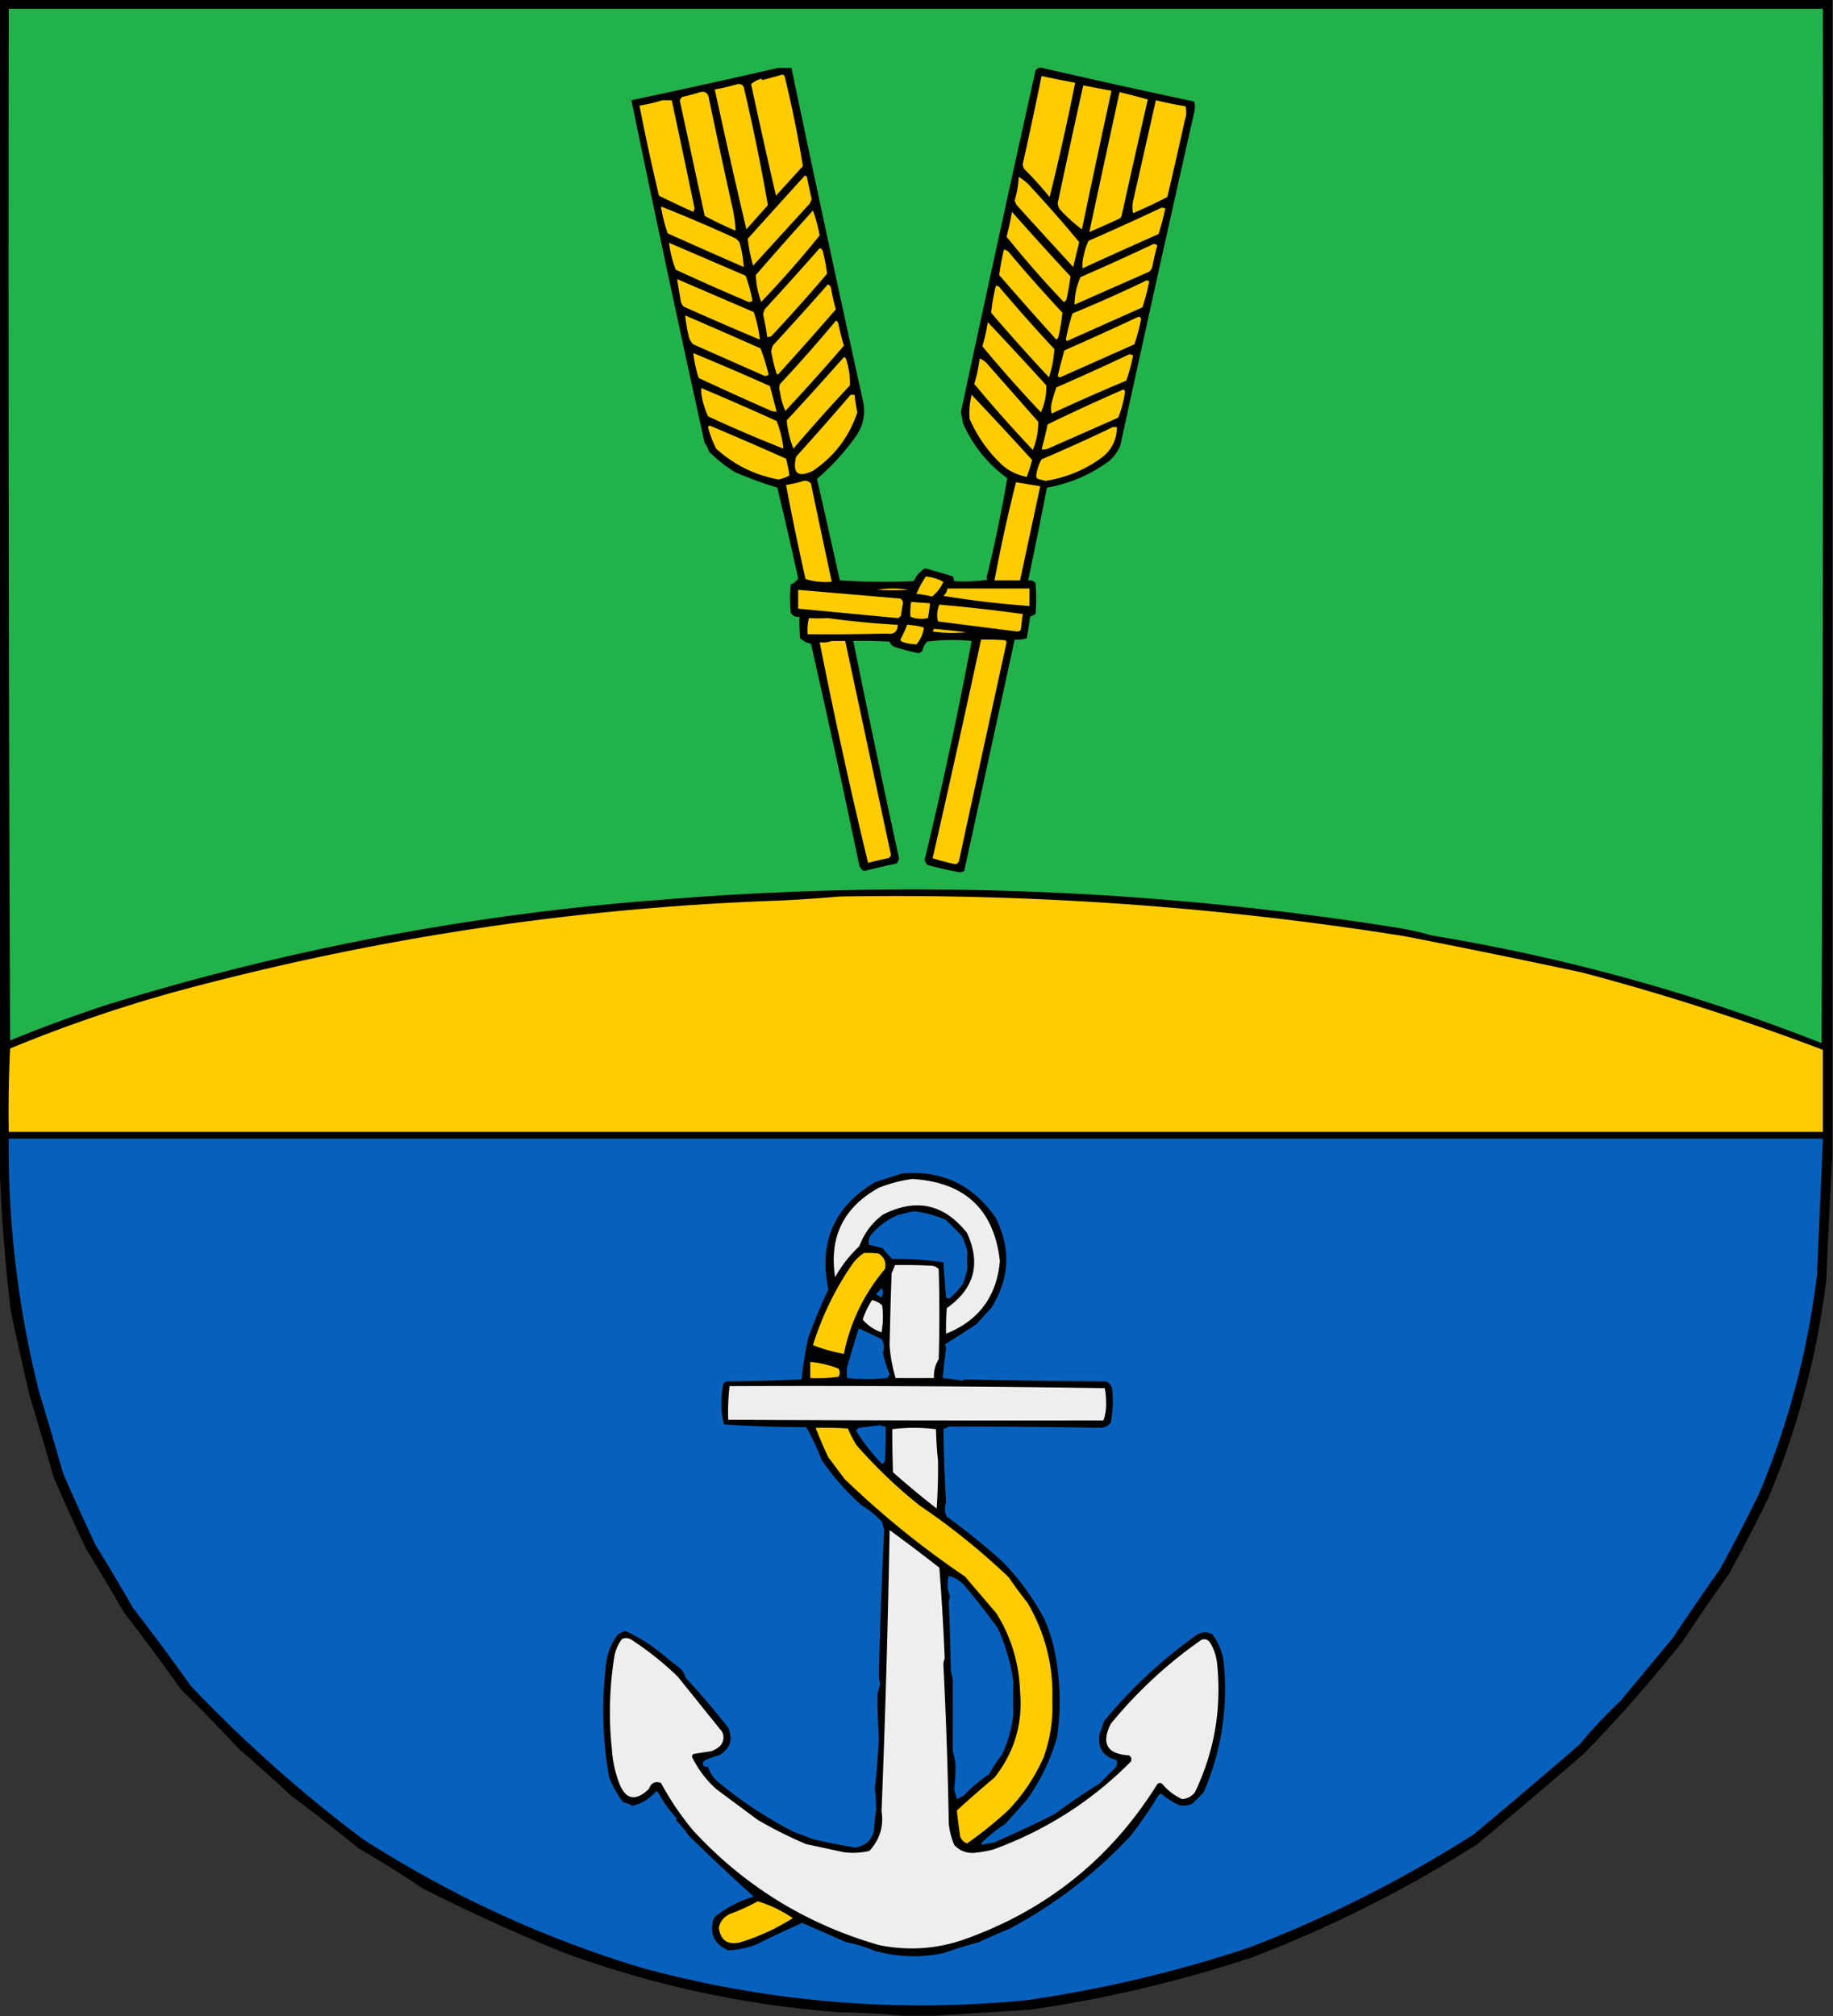<svg xmlns="http://www.w3.org/2000/svg" width="1363" height="1499" style="shape-rendering:geometricPrecision;text-rendering:geometricPrecision;image-rendering:optimizeQuality;fill-rule:evenodd;clip-rule:evenodd"><rect width="100%" height="100%" fill="#333333" stroke="none"/><path style="opacity:1" d="M-.5-.5h1363v860a6202.152 6202.152 0 0 0-4.5 92c-6.84 56.03-21.17 110.03-43 162-9.26 18.91-18.93 37.58-29 56a2138.505 2138.505 0 0 0-35 51 1085.398 1085.398 0 0 1-73.5 83.5c-26.15 22.57-52.48 44.9-79 67-52.72 33.53-108.383 61.53-167 84a957.831 957.831 0 0 1-165 39c-23.818 1.57-47.485 3.07-71 4.5h-25a575.92 575.92 0 0 0-46-2.5c-71.119-5.29-140.119-20.29-207-45a1430.702 1430.702 0 0 1-103-47 887.153 887.153 0 0 0-48-30 1408.572 1408.572 0 0 0-50-39 1519.934 1519.934 0 0 0-39-35 1314.663 1314.663 0 0 0-42.5-43.5 1812.473 1812.473 0 0 0-43-58 1658.872 1658.872 0 0 0-28-47 1885.737 1885.737 0 0 1-24-53 4108.687 4108.687 0 0 0-18-61 4288.532 4288.532 0 0 1-14-63 1311.147 1311.147 0 0 1-8.5-115V-.5z"/><path style="opacity:1" fill="#22b24b" d="M6.5 6.5h1349c.33 256.334 0 512.668-1 769-93.7-36.959-190.2-63.625-289.5-80a243.318 243.318 0 0 0-30.5-6.5c-180.385-28.314-361.719-34.981-544-20-140.138 10.723-277.138 36.723-411 78a1095.438 1095.438 0 0 0-72 26.5c-1-255.666-1.333-511.332-1-767z"/><path style="opacity:1" d="M578.5 50.5h10a24165.43 24165.43 0 0 0 53.5 249c1.491 8.697-.176 16.697-5 24-8.482 12.145-18.316 22.978-29.5 32.5a15194.318 15194.318 0 0 1 17 75.5 504.815 504.815 0 0 0 55 .5c1.819-4.149 4.653-7.315 8.5-9.5a950.162 950.162 0 0 1 20.5 6c.502 1.216.835 2.383 1 3.5 8.36.554 16.694.221 25-1l-1-1a1081.968 1081.968 0 0 0 15.5-74.5c-14.701-10.7-25.701-24.367-33-41a100.318 100.318 0 0 0-1.5-8 34720.502 34720.502 0 0 1 55.5-254c1.46-1.922 3.127-2.59 5-2a6892.643 6892.643 0 0 0 113 25 16.242 16.242 0 0 1 0 8 29836.73 29836.73 0 0 0-55 248 32.679 32.679 0 0 1-8 11c-13.825 10.323-29.325 16.99-46.5 20a4371.054 4371.054 0 0 1-14 69c2.222-.322 4.056.345 5.5 2 .667 7.667.667 15.333 0 23l-4 2a655.868 655.868 0 0 1-2.5 16 23.832 23.832 0 0 1-9 1l-37.5 172a7.93 7.93 0 0 1-3.5 1 312.412 312.412 0 0 1-24-5.5 18.08 18.08 0 0 1-2-3.5 3281.568 3281.568 0 0 0 35-163 141.71 141.71 0 0 0-33 .5c-1.817 1.8-2.984 3.966-3.5 6.5-.804 1.304-1.971 1.971-3.5 2a162.583 162.583 0 0 1-17-4.5c-2-.667-3.333-2-4-4-8.994-.5-17.994-.666-27-.5a11229.554 11229.554 0 0 0 34 161.5c-.175 1.658-.842 2.991-2 4a900.462 900.462 0 0 0-24 5.5c-1.697-.864-2.863-2.197-3.5-4a9783.843 9783.843 0 0 0-36-165c-3.084-.595-5.751-1.928-8-4a128.507 128.507 0 0 1-.5-16c-2.868.415-5.035-.585-6.5-3-.667-7-.667-14 0-21 2.391-.929 4.225-2.429 5.5-4.5a3296.02 3296.02 0 0 0-15.5-67.5 298.533 298.533 0 0 1-31.5-11.5 108.745 108.745 0 0 1-19.5-15.5 12.804 12.804 0 0 0-3-6 18566.961 18566.961 0 0 1-54.5-255 6117.615 6117.615 0 0 0 109-24z"/><path style="opacity:1" fill="#fecc00" d="M581.5 55.5c.997-.03 1.664.47 2 1.5a838.906 838.906 0 0 1 13.5 66.5 37440.333 37440.333 0 0 0-20 22 5520.39 5520.39 0 0 1-18.5-83c2.182-1.794 4.682-3.127 7.5-4l1 1a442.14 442.14 0 0 0 14.5-4zM774.5 56.5a672.277 672.277 0 0 0 25 5 1932.214 1932.214 0 0 1-19 85 283.8 283.8 0 0 0-19-21 11.25 11.25 0 0 1-1-3.5 3676.503 3676.503 0 0 0 14-65.5zM548.5 62.5c1.951-.273 3.451.393 4.5 2a1542.701 1542.701 0 0 1 18 88l-16 18a5709.254 5709.254 0 0 1-23.5-104 147.554 147.554 0 0 0 17-4zM805.5 63.5l21 4a11412.53 11412.53 0 0 0-22 103c-5.894-4.385-11.394-9.385-16.5-15a9.62 9.62 0 0 1-1.5-4.5 8101.75 8101.75 0 0 1 19-87.5zM520.5 68.5c3.662-.863 5.828.47 6.5 4a6712.073 6712.073 0 0 0 17 79 103.7 103.7 0 0 1 3 20 251.775 251.775 0 0 1-23-11A15863.482 15863.482 0 0 0 505.5 75c.255-1.326.922-2.326 2-3a124.036 124.036 0 0 0 13-3.5zM832.5 68.5a493.503 493.503 0 0 1 21 5.5 9920.062 9920.062 0 0 0-19.5 86.5 4.457 4.457 0 0 1-1.5 2 669.961 669.961 0 0 1-22.5 10 34994.086 34994.086 0 0 1 22.5-104zM492.5 74.5h7a14072.244 14072.244 0 0 1 17 80.5l-1 2.5a893.41 893.41 0 0 1-25.5-12 1610.07 1610.07 0 0 1-14.5-67c5.886-.89 11.553-2.223 17-4zM859.5 74.5a253.57 253.57 0 0 0 22 4.5c.922 3.46.755 6.96-.5 10.5a3523.073 3523.073 0 0 1-13 57 402.37 402.37 0 0 1-25.5 12c-.738-3.629-.571-7.296.5-11 5.504-24.37 11.004-48.703 16.5-73zM598.5 130.5c.617.111 1.117.444 1.5 1a861.624 861.624 0 0 0 3.5 16.5 16.2 16.2 0 0 1-1.5 3.5l-42 46a124.318 124.318 0 0 1-4-20 11780.77 11780.77 0 0 1 42.5-47zM757.5 131.5c3.567 2.057 6.734 4.723 9.5 8a1006.119 1006.119 0 0 1 35.5 40.5 22554.7 22554.7 0 0 0-4.5 18.5 10330.969 10330.969 0 0 1-42-46 16.2 16.2 0 0 1-1.5-3.5 72.17 72.17 0 0 0 3-17.5zM491.5 153.5a1108.862 1108.862 0 0 1 55 23.5c1.5.833 2.667 2 3.5 3.5a84.601 84.601 0 0 1 3 18 5851.972 5851.972 0 0 1-56.5-25 107.541 107.541 0 0 1-5-20zM863.5 154.5a4.934 4.934 0 0 1 3 .5 199.31 199.31 0 0 1-5 19 4236.326 4236.326 0 0 0-56.5 25.5c-.33-3.366.003-6.699 1-10 .694-3.741 1.861-7.241 3.5-10.5a2037.073 2037.073 0 0 0 54-24.5zM604.5 156.5c2.136 5.898 3.802 12.064 5 18.5a759.872 759.872 0 0 1-43.5 49.5c-2.369-6.511-3.702-13.178-4-20a2987.555 2987.555 0 0 1 42.5-48zM752.5 157.5a2877.912 2877.912 0 0 0 43.5 48 187.867 187.867 0 0 1-3 17c-.388.928-1.055 1.595-2 2a737.423 737.423 0 0 1-42.5-48.5 245.106 245.106 0 0 0 4-18.5zM497.5 180.5c18.979 8.154 37.979 16.321 57 24.5a116.194 116.194 0 0 1 5 18.5c-1.223 1.114-2.556 1.281-4 .5a1766.52 1766.52 0 0 1-53-23.5 80.598 80.598 0 0 1-5-20zM857.5 181.5c1.175-.219 2.175.114 3 1a244.71 244.71 0 0 0-3.5 15c-.273 1.829-1.107 3.329-2.5 4.5a32998.462 32998.462 0 0 0-55.5 24.5c.069-7.192 1.569-14.026 4.5-20.5a1994.257 1994.257 0 0 0 54-24.5zM609.5 184.5c1.431.381 2.264 1.381 2.5 3a132.197 132.197 0 0 1 3 16 1388.645 1388.645 0 0 1-41.5 46.5 4.934 4.934 0 0 1-3 .5 191.222 191.222 0 0 0-3-16.5 9.62 9.62 0 0 1 1.5-4.5 2543.722 2543.722 0 0 0 40.5-45zM746.5 185.5c1.871.359 3.371 1.359 4.5 3a1211.327 1211.327 0 0 0 39 44 140.225 140.225 0 0 1-3 18 4.457 4.457 0 0 1-1.5 2 2994.275 2994.275 0 0 1-42.5-48 189.16 189.16 0 0 1 3.5-19zM503.5 207.5a140894.51 140894.51 0 0 0 57 24.5 94.166 94.166 0 0 1 4.5 20.5 2866.06 2866.06 0 0 1-56.5-24.5c-1.504-1.491-2.337-3.324-2.5-5.5a584.662 584.662 0 0 1-2.5-15zM852.5 208.5c.876-.131 1.543.202 2 1a163.702 163.702 0 0 1-5 19l-56 25-1-1a167.098 167.098 0 0 1 5-19.5 1019.902 1019.902 0 0 0 55-24.5zM615.5 211.5c1.431.381 2.264 1.381 2.5 3a159.819 159.819 0 0 0 3.5 15.5 2950.596 2950.596 0 0 1-43 48.5l-1-.5a123.183 123.183 0 0 1-4-16.5 10.413 10.413 0 0 1 1.5-5 2493.554 2493.554 0 0 0 40.5-45zM740.5 212.5c1.517.011 2.684.677 3.5 2a1249.23 1249.23 0 0 0 40 45c-.423 7.119-1.757 14.119-4 21a1445.04 1445.04 0 0 1-43-48 149.53 149.53 0 0 1 3.5-20zM509.5 234.5a5783.148 5783.148 0 0 1 56 24.5 145.701 145.701 0 0 1 6 19.5c-1.223 1.114-2.556 1.281-4 .5-17.323-7.661-34.657-15.328-52-23-1.817-1.8-2.984-3.966-3.5-6.5a117.754 117.754 0 0 1-2.5-15zM846.5 235.5c.997-.03 1.664.47 2 1.5a122.2 122.2 0 0 1-5 19l-54 24c-1.135.749-2.135.583-3-.5a476.56 476.56 0 0 1 5-19 2701.481 2701.481 0 0 0 55-25zM621.5 238.5c1.149.291 1.816 1.124 2 2.5a171.186 171.186 0 0 0 4 16 1571.317 1571.317 0 0 1-43.5 48.5c-1.966-4.425-3.3-9.091-4-14-.667-2-.667-4 0-6a1118.32 1118.32 0 0 0 41.5-47zM734.5 239.5a2948.717 2948.717 0 0 1 43.5 47c.202 6.99-1.131 13.657-4 20a997.684 997.684 0 0 1-43.5-49c1.717-5.92 3.05-11.92 4-18zM515.5 262.5a2063.662 2063.662 0 0 1 57 24.5l5 19c-1.669.122-3.335-.212-5-1a2669.102 2669.102 0 0 1-53-24 101.625 101.625 0 0 1-4-18.5zM839.5 263.5c1.175-.219 2.175.114 3 1a132.284 132.284 0 0 1-5 18.5 1418.561 1418.561 0 0 0-55.5 24.5 16.242 16.242 0 0 1 0-8 142.517 142.517 0 0 1 3.5-11.5 1979.327 1979.327 0 0 0 54-24.5zM627.5 265.5c.617.111 1.117.444 1.5 1 2.174 6.529 3.174 13.195 3 20a1407.328 1407.328 0 0 0-42 47 74.719 74.719 0 0 1-5-21 2657.432 2657.432 0 0 0 42.5-47zM728.5 266.5c2.556 1.043 4.723 2.71 6.5 5l37 42c.075 7.29-1.258 14.29-4 21a997.684 997.684 0 0 1-43.5-49 129.605 129.605 0 0 0 4-19zM521.5 288.5a2087.27 2087.27 0 0 1 56 24.5 75.788 75.788 0 0 1 5 20.5 1017.963 1017.963 0 0 1-56-24 59.902 59.902 0 0 1-4.5-14 24.935 24.935 0 0 1-.5-7zM835.5 289.5c.624.417.957 1.084 1 2-.9 6.604-2.567 12.937-5 19-17.03 7.517-34.03 15.017-51 22.5-1.947.991-3.947 1.325-6 1a249.788 249.788 0 0 0 4.5-18.5 1420.723 1420.723 0 0 1 56.5-26zM632.5 293.5h3a109.897 109.897 0 0 0 2 13c-6.03 18.208-17.03 32.708-33 43.5-11.247 5.424-15.414 1.924-12.5-10.5a2501.03 2501.03 0 0 0 40.5-46zM722.5 293.5a3146.258 3146.258 0 0 1 45 48.5 145.76 145.76 0 0 1-4 12.5c-6.745-1.243-12.745-4.076-18-8.5-10.527-9.854-18.693-21.354-24.5-34.5a55.36 55.36 0 0 1 1.5-18zM526.5 317.5c.235-.597.735-.93 1.5-1a3082.205 3082.205 0 0 1 56.5 24.5 100.241 100.241 0 0 1 2.5 12.5 30.935 30.935 0 0 1-8 3c-17.726-3.28-33.226-10.946-46.5-23a76.54 76.54 0 0 1-6-16zM827.5 317.5h3c-.059 9.285-3.726 16.785-11 22.5-12.542 9.239-26.542 15.072-42 17.5l-6-1.5a3.943 3.943 0 0 1-1-2c.438-4.498 1.771-8.665 4-12.5a1251.58 1251.58 0 0 0 53-24zM597.5 357.5c2.266-.359 4.099.308 5.5 2a14107.203 14107.203 0 0 0 15.5 73c-6.789.601-13.289-.066-19.5-2a1862.945 1862.945 0 0 1-14.5-70c4.535-.637 8.868-1.637 13-3zM755.5 358.5l18 3-15 70h-19a1152.442 1152.442 0 0 1 16-73zM688.5 428.5a38.382 38.382 0 0 1 13 4c-1.953 4.441-4.787 8.107-8.5 11a82.949 82.949 0 0 0-11.5-2 70.373 70.373 0 0 1 7-13zM652.5 438.5c7.51-1.32 15.177-1.32 23 0-7.623.435-15.289.435-23 0zM704.5 437.5h61v13a698.608 698.608 0 0 1-64-7.5c1.66-1.488 2.66-3.321 3-5.5zM593.5 438.5l76 6.5c1.078.674 1.745 1.674 2 3a163.556 163.556 0 0 0-1.5 9.5c-.519 1.016-1.353 1.682-2.5 2l-74-7v-14zM677.5 447.5l14 1a93.497 93.497 0 0 1-1.5 11c-4.383.996-8.716.663-13-1a45.558 45.558 0 0 1 .5-11zM698.5 449.5a1147.501 1147.501 0 0 1 62 7l-1.5 12a4.933 4.933 0 0 1-2.5 1l-59-7.5c-1.055-4.206-.722-8.373 1-12.5zM601.5 459.5c4.277.278 8.943.278 14 0a642.348 642.348 0 0 0 52 5c-.08 5.207-2.747 7.374-8 6.5-19.664.5-39.331.667-59 .5-.263-4.1.07-8.1 1-12zM674.5 464.5c4.565.21 8.731.877 12.5 2-.558 4.627-2.392 8.794-5.5 12.5-3.725-.011-7.392-.677-11-2a3.647 3.647 0 0 1-1-1.5 81.031 81.031 0 0 0 5-11zM694.5 467.5a872.634 872.634 0 0 1 24 2.5c-8.353.832-16.687.665-25-.5.363-.683.696-1.35 1-2zM729.5 475.5c6.009-.166 12.009.001 18 .5.457.414.791.914 1 1.5a70336.192 70336.192 0 0 0-35.5 163c-.519 1.016-1.353 1.682-2.5 2a153.843 153.843 0 0 1-17-4.5 14086.222 14086.222 0 0 0 36-162.5zM618.5 476.5h10c11.327 52.968 22.661 105.968 34 159-.318 1.147-.984 1.981-2 2.5a244.71 244.71 0 0 0-15 3.5 3973.885 3973.885 0 0 1-36-164c3.213.31 6.213-.023 9-1zM624.5 666.5c141.439-2.415 281.439 7.419 420 29.5a7669.005 7669.005 0 0 1 132 27 1805.272 1805.272 0 0 1 179 57.5v61H6.5a961.88 961.88 0 0 1 1-62 1065.282 1065.282 0 0 1 124-42.5c147.496-39.81 296.996-62.31 448.5-67.5a1201.297 1201.297 0 0 0 44.5-3z"/><path style="opacity:1" fill="#0761bc" d="M6.5 846.5h1349c-1.44 33.999-2.94 67.999-4.5 102-6.84 56.03-21.17 110.03-43 162-9.26 18.91-18.93 37.58-29 56a2138.505 2138.505 0 0 0-35 51c-13 15.67-26 31.33-39 47a348.877 348.877 0 0 0-30.5 32.5c-26.15 22.57-52.48 44.9-79 67-52.72 33.53-108.383 61.53-167 84a957.831 957.831 0 0 1-165 39c-96.82 9.46-192.153 1.46-286-24-73.993-22.34-143.327-54.34-208-96-45.526-34.18-88.026-72.01-127.5-113.5a1812.473 1812.473 0 0 0-43-58 1658.872 1658.872 0 0 0-28-47 1885.737 1885.737 0 0 1-24-53 4108.687 4108.687 0 0 0-18-61c-15.5-61.668-23-124.334-22.5-188z"/><path style="opacity:1" d="M670.5 872.5c29.592-2.84 52.925 8.16 70 33 11.384 23.04 10.218 45.374-3.5 67a1612.058 1612.058 0 0 0-11 12 858.92 858.92 0 0 1-23.5 15c.431.79.765 1.63 1 2.5a512.824 512.824 0 0 0-2.5 22.5c4.671.39 9.505 1.06 14.5 2a3.627 3.627 0 0 0 1.5-1c35.095.83 70.262 1.33 105.5 1.5 2.315 1.11 3.815 2.94 4.5 5.5.87 8.4.537 16.73-1 25-1.779 2.26-4.113 3.6-7 4-37.805-.68-75.471-1.02-113-1a56.01 56.01 0 0 0-4.5 2c.249 17.73.916 35.9 2 54.5-1.326 3.55-1.159 7.05.5 10.5a496.917 496.917 0 0 1 41.5 33.5c12.063 12.4 22.229 26.24 30.5 41.5 3.509 7.7 6.175 15.7 8 24 4.497 21.8 5.164 43.47 2 65-4.79 16.52-12.123 31.86-22 46-5.471 6.14-10.971 12.31-16.5 18.5a96.943 96.943 0 0 0-18 14.5c.333.33.667.67 1 1a46.745 46.745 0 0 1 8-1.5 809.37 809.37 0 0 0 46-21.5 443.107 443.107 0 0 1 33-22.5c4.14-4.14 8.306-8.31 12.5-12.5.494-1.63.66-3.3.5-5-10.042-2.41-14.375-8.75-13-19 1.265-3.3 2.432-6.63 3.5-10 20.277-24.61 43.443-46.11 69.5-64.5 3.697-1.9 7.364-1.9 11 0 4.721 6.35 7.554 13.51 8.5 21.5 3.205 33.43-1.795 65.43-15 96a138.797 138.797 0 0 1-8.5 8.5c-3.238 1.37-6.572 1.7-10 1a65.814 65.814 0 0 1-13-8.5c-.667.33-1.333.67-2 1a307.779 307.779 0 0 1-20.5 30c-25.991 27.99-56.158 51.16-90.5 69.5a505.692 505.692 0 0 0-23 10 376.665 376.665 0 0 0-26 8c-17.497 3.68-34.83 3.01-52-2a92.523 92.523 0 0 0-20-6 5274.4 5274.4 0 0 1-33-14.5 1041.46 1041.46 0 0 0-35 16.5c-6.531 2.3-13.197 3.64-20 4-10.864-4.93-14.364-13.09-10.5-24.5 8.796-7.15 18.629-12.31 29.5-15.5-16.093-14.4-32.26-29.57-48.5-45.5a79.324 79.324 0 0 0-9.5-11.5c.333-.33.667-.67 1-1a80.683 80.683 0 0 1-14-19.5 3.627 3.627 0 0 1-1.5-1c-4.742 5.7-10.742 9.36-18 11a14.293 14.293 0 0 0-6.5-2.5 78.21 78.21 0 0 1-10.5-18.5c-5.149-28.67-5.815-57.67-2-87 1.293-7.22 4.126-13.72 8.5-19.5 1.774-.97 3.607-1.8 5.5-2.5a138.864 138.864 0 0 1 21.5 12.5 6482.15 6482.15 0 0 0 20 16 20.878 20.878 0 0 1 3.5 6.5 548.753 548.753 0 0 1 31.5 37c3.733 8.9 1.399 15.74-7 20.5a57.611 57.611 0 0 0-11 4c-1.661 3.15-.661 4.65 3 4.5 1.553 5.08 4.553 9.24 9 12.5 16.959 13.93 35.292 25.93 55 36 4.432 1.52 8.765 3.19 13 5a454.541 454.541 0 0 0 32.5 6.5c8.317-1.48 12.984-6.15 14-14 .221-4.72.721-9.39 1.5-14-.048-5.19-.382-10.53-1-16a478.8 478.8 0 0 0 3-38 494.366 494.366 0 0 1-1-32c.615-2.54 1.282-5.04 2-7.5-.628-2.37-.961-4.7-1-7 .863-36.15 2.196-72.15 4-108a20.42 20.42 0 0 1-1.5-5.5 69.573 69.573 0 0 0-15.5-12.5c-11.085-9.96-20.918-21.12-29.5-33.5a164.497 164.497 0 0 0-11.5-24.5 999.42 999.42 0 0 1-61-2c-1.534-5.17-2.2-10.5-2-16a61 61 0 0 1 1.5-14.5 9.246 9.246 0 0 1 2.5-1.5c18.573-.17 37.073-.67 55.5-1.5 1.085-10.18 2.751-20.52 5-31a424.41 424.41 0 0 1 15-36c-7.366-34.891 4.134-61.391 34.5-79.5a685.475 685.475 0 0 1 20-6.5z"/><path style="opacity:1" fill="#edeeed" d="M678.5 876.5c39.016 2.36 60.682 22.693 65 61-2.331 26.309-15.664 44.309-40 54-.166-6.342 0-12.675.5-19 20.56-14.459 25.56-33.125 15-56-17.128-21.489-37.961-25.989-62.5-13.5-8.135 6.096-13.968 13.929-17.5 23.5a93.822 93.822 0 0 0-18 23c-4.635-29.779 6.199-51.946 32.5-66.5 8.184-3.242 16.517-5.408 25-6.5z"/><path style="opacity:1" fill="#0761bc" d="M679.5 900.5a80.19 80.19 0 0 1 24 6.5l11.5 11.5a45.276 45.276 0 0 1 4.5 13.5c-.485 3.09-.485 6.423 0 10a71.33 71.33 0 0 1-3.5 12.5 71.083 71.083 0 0 1-9.5 10.5c-1.049.492-2.049.326-3-.5-.754-8.679-1.42-17.345-2-26a211.359 211.359 0 0 0-38-2.5 59.002 59.002 0 0 1-7-8 95.39 95.39 0 0 0-10.5-2.5c-.459-3.43.541-6.43 3-9 5.178-5.578 11.178-9.911 18-13a235.234 235.234 0 0 1 12.5-3z"/><path style="opacity:1" fill="#fecc00" d="M642.5 931.5a60.931 60.931 0 0 1 11 .5c4.163 2.821 5.663 6.655 4.5 11.5-15.513 18.361-25.68 39.361-30.5 63a117.817 117.817 0 0 1-23-6.5c6.797-21.77 16.63-41.937 29.5-60.5 2.452-3.292 5.285-5.958 8.5-8z"/><path style="opacity:1" fill="#edeeed" d="M665.5 940.5c9.006-.166 18.006 0 27 .5 2.227.121 4.06.954 5.5 2.5a1121.94 1121.94 0 0 1 0 67c-2.653 4.3-3.82 8.97-3.5 14-9.71.05-19.21.05-28.5 0-2.393-7.8-3.893-15.8-4.5-24a3388.52 3388.52 0 0 1 1.5-54 69.385 69.385 0 0 0 2.5-6z"/><path style="opacity:1" fill="#0761bc" d="M655.5 957.5c1.297 2.193 1.297 4.527 0 7a12.403 12.403 0 0 1-4-2.5 25.14 25.14 0 0 0 4-4.5z"/><path style="opacity:1" fill="#edeeed" d="M648.5 966.5c2.815.626 5.315 1.96 7.5 4a67.229 67.229 0 0 1-.5 20c-5.625-1.962-10.291-5.129-14-9.5a58.33 58.33 0 0 1 7-14.5z"/><path style="opacity:1" fill="#0761bc" d="M638.5 987.5a1580.228 1580.228 0 0 1 17 8c1.972 3.202 2.305 6.54 1 10a80.22 80.22 0 0 0 5 16 7.32 7.32 0 0 1-2 3c-10.03 1.01-19.863 1.01-29.5 0-.747-3.84-.414-7.84 1-12 2.499-8.32 4.999-16.654 7.5-25z"/><path style="opacity:1" fill="#fecc00" d="M602.5 1012.5a74.043 74.043 0 0 1 21 5c1.206 1.98 1.206 3.98 0 6-6.968 1-13.968 1.33-21 1v-12z"/><path style="opacity:1" fill="#edeeed" d="M542.5 1030.5c93.007-.39 186.007.11 279 1.5a57.85 57.85 0 0 1 1 10.5c.213 4.69-.454 9.19-2 13.5-94.541.17-187.541.01-279-.5a163.67 163.67 0 0 1 1-25z"/><path style="opacity:1" fill="#0761bc" d="M654.5 1059.5a6.927 6.927 0 0 0 4 1c.166 8.67 0 17.34-.5 26-.667.67-1.333 1.33-2 2a141.985 141.985 0 0 1-19.5-25c.667-.67 1.333-1.33 2-2 5.485-.67 10.819-1.33 16-2z"/><path style="opacity:1" fill="#fecc00" d="M606.5 1061.5c8.007-.17 16.007 0 24 .5a74.139 74.139 0 0 0 6.5 12.5 366.067 366.067 0 0 0 46.5 44.5 513.906 513.906 0 0 1 66.5 53.5 309.306 309.306 0 0 0 14 19c13.21 22.5 19.376 46.84 18.5 73 .575 14.45-1.591 28.45-6.5 42-6.435 14.55-15.102 27.55-26 39a277.22 277.22 0 0 1-31 25c-2.333-1-4-2.67-5-5a566.47 566.47 0 0 1-2.5-19.5 821.56 821.56 0 0 1 28-24.5c14.803-18.81 21.136-40.14 19-64-.724-21-6.557-40.33-17.5-58-7.833-9.17-15.667-18.33-23.5-27.5-31.861-21.51-61.694-45.68-89.5-72.5-4-5.33-8-10.67-12-16a311.194 311.194 0 0 1-9.5-22z"/><path style="opacity:1" fill="#edeeed" d="M663.5 1062.5c10.735-1.33 21.569-1.33 32.5 0 .183 7.91.683 15.75 1.5 23.5.146 11.76-.187 23.59-1 35.5a655.668 655.668 0 0 1-32.5-27 903.546 903.546 0 0 1-.5-32zM661.5 1137.5a1284.23 1284.23 0 0 1 37 28c1.746 22.91 3.08 45.41 4 67.5-.616 1.4-.949 2.9-1 4.5 2.013 39.71 3.346 79.04 4 118a54.696 54.696 0 0 0 4 16c3.878 4.24 8.711 6.24 14.5 6a89.234 89.234 0 0 0 14.5-2.5c39.203-14.25 73.369-36.08 102.5-65.5.711-1.87.211-3.37-1.5-4.5-16.352-1.02-20.852-8.85-13.5-23.5 19.664-24 42.164-44.83 67.5-62.5 2.818-.84 4.984-.01 6.5 2.5 2.736 4.6 4.403 9.6 5 15 3.553 33.65-1.947 65.65-16.5 96-2.406 3.06-5.573 4.73-9.5 5a40.944 40.944 0 0 1-14.5-11c-1.333-1.33-2.667-1.33-4 0-34.444 55.26-82.444 93.76-144 115.5-20.617 7.05-41.617 8.38-63 4-53.81-15.53-99.643-43.7-137.5-84.5a209.629 209.629 0 0 1-24.5-36c-4.344-1.54-7.344-.04-9 4.5-10.246 9.7-17.746 7.87-22.5-5.5a85.593 85.593 0 0 1-5-24 259.423 259.423 0 0 1 2-70c.975-4.44 2.808-8.44 5.5-12 2.353-1.06 4.686-.9 7 .5a228.656 228.656 0 0 1 34.5 27.5c11 13.67 22 27.33 33 41 1.69 3.76 1.19 7.26-1.5 10.5a19.678 19.678 0 0 1-7 4 300.07 300.07 0 0 0-13 2 3.947 3.947 0 0 0-1 2c4.447 9.12 10.447 17.12 18 24 10.333 7.67 20.667 15.33 31 23a317.076 317.076 0 0 0 36 18c9.322 2 18.655 4 28 6 6.402.82 12.735.48 19-1 7.735-8.45 10.735-18.29 9-29.5a9263.66 9263.66 0 0 0 6-209z"/><path style="opacity:1" fill="#0761bc" d="M705.5 1171.5c4.436 1.25 8.269 3.59 11.5 7a577.45 577.45 0 0 1 25 32c5.75 12.65 9.584 25.82 11.5 39.5-.174 8.19-.174 16.52 0 25-1.192 10.29-4.026 20.12-8.5 29.5-3.59 4.58-6.757 9.42-9.5 14.5a109.6 109.6 0 0 0-19 16c-1.667.83-3.333 1.67-5 2.5-.714-2.53-1.38-5.03-2-7.5.775-6.07 1.108-12.24 1-18.5a56.725 56.725 0 0 0-2-9.5c-.08-17.78-.08-35.61 0-53.5a129.99 129.99 0 0 1-1.5-7c-.225-16.68-.725-33.35-1.5-50 .051-1.6.384-3.1 1-4.5-2.092-5.08-2.425-10.24-1-15.5z"/><path style="opacity:1" fill="#fecc00" d="M563.5 1413.5c9.239 2.78 17.906 6.95 26 12.5-12.134 7.72-25.134 13.72-39 18-9.439 2.22-14.772-1.45-16-11 1.026-4.55 3.693-7.88 8-10 7.328-2.67 14.328-5.83 21-9.5z"/></svg>